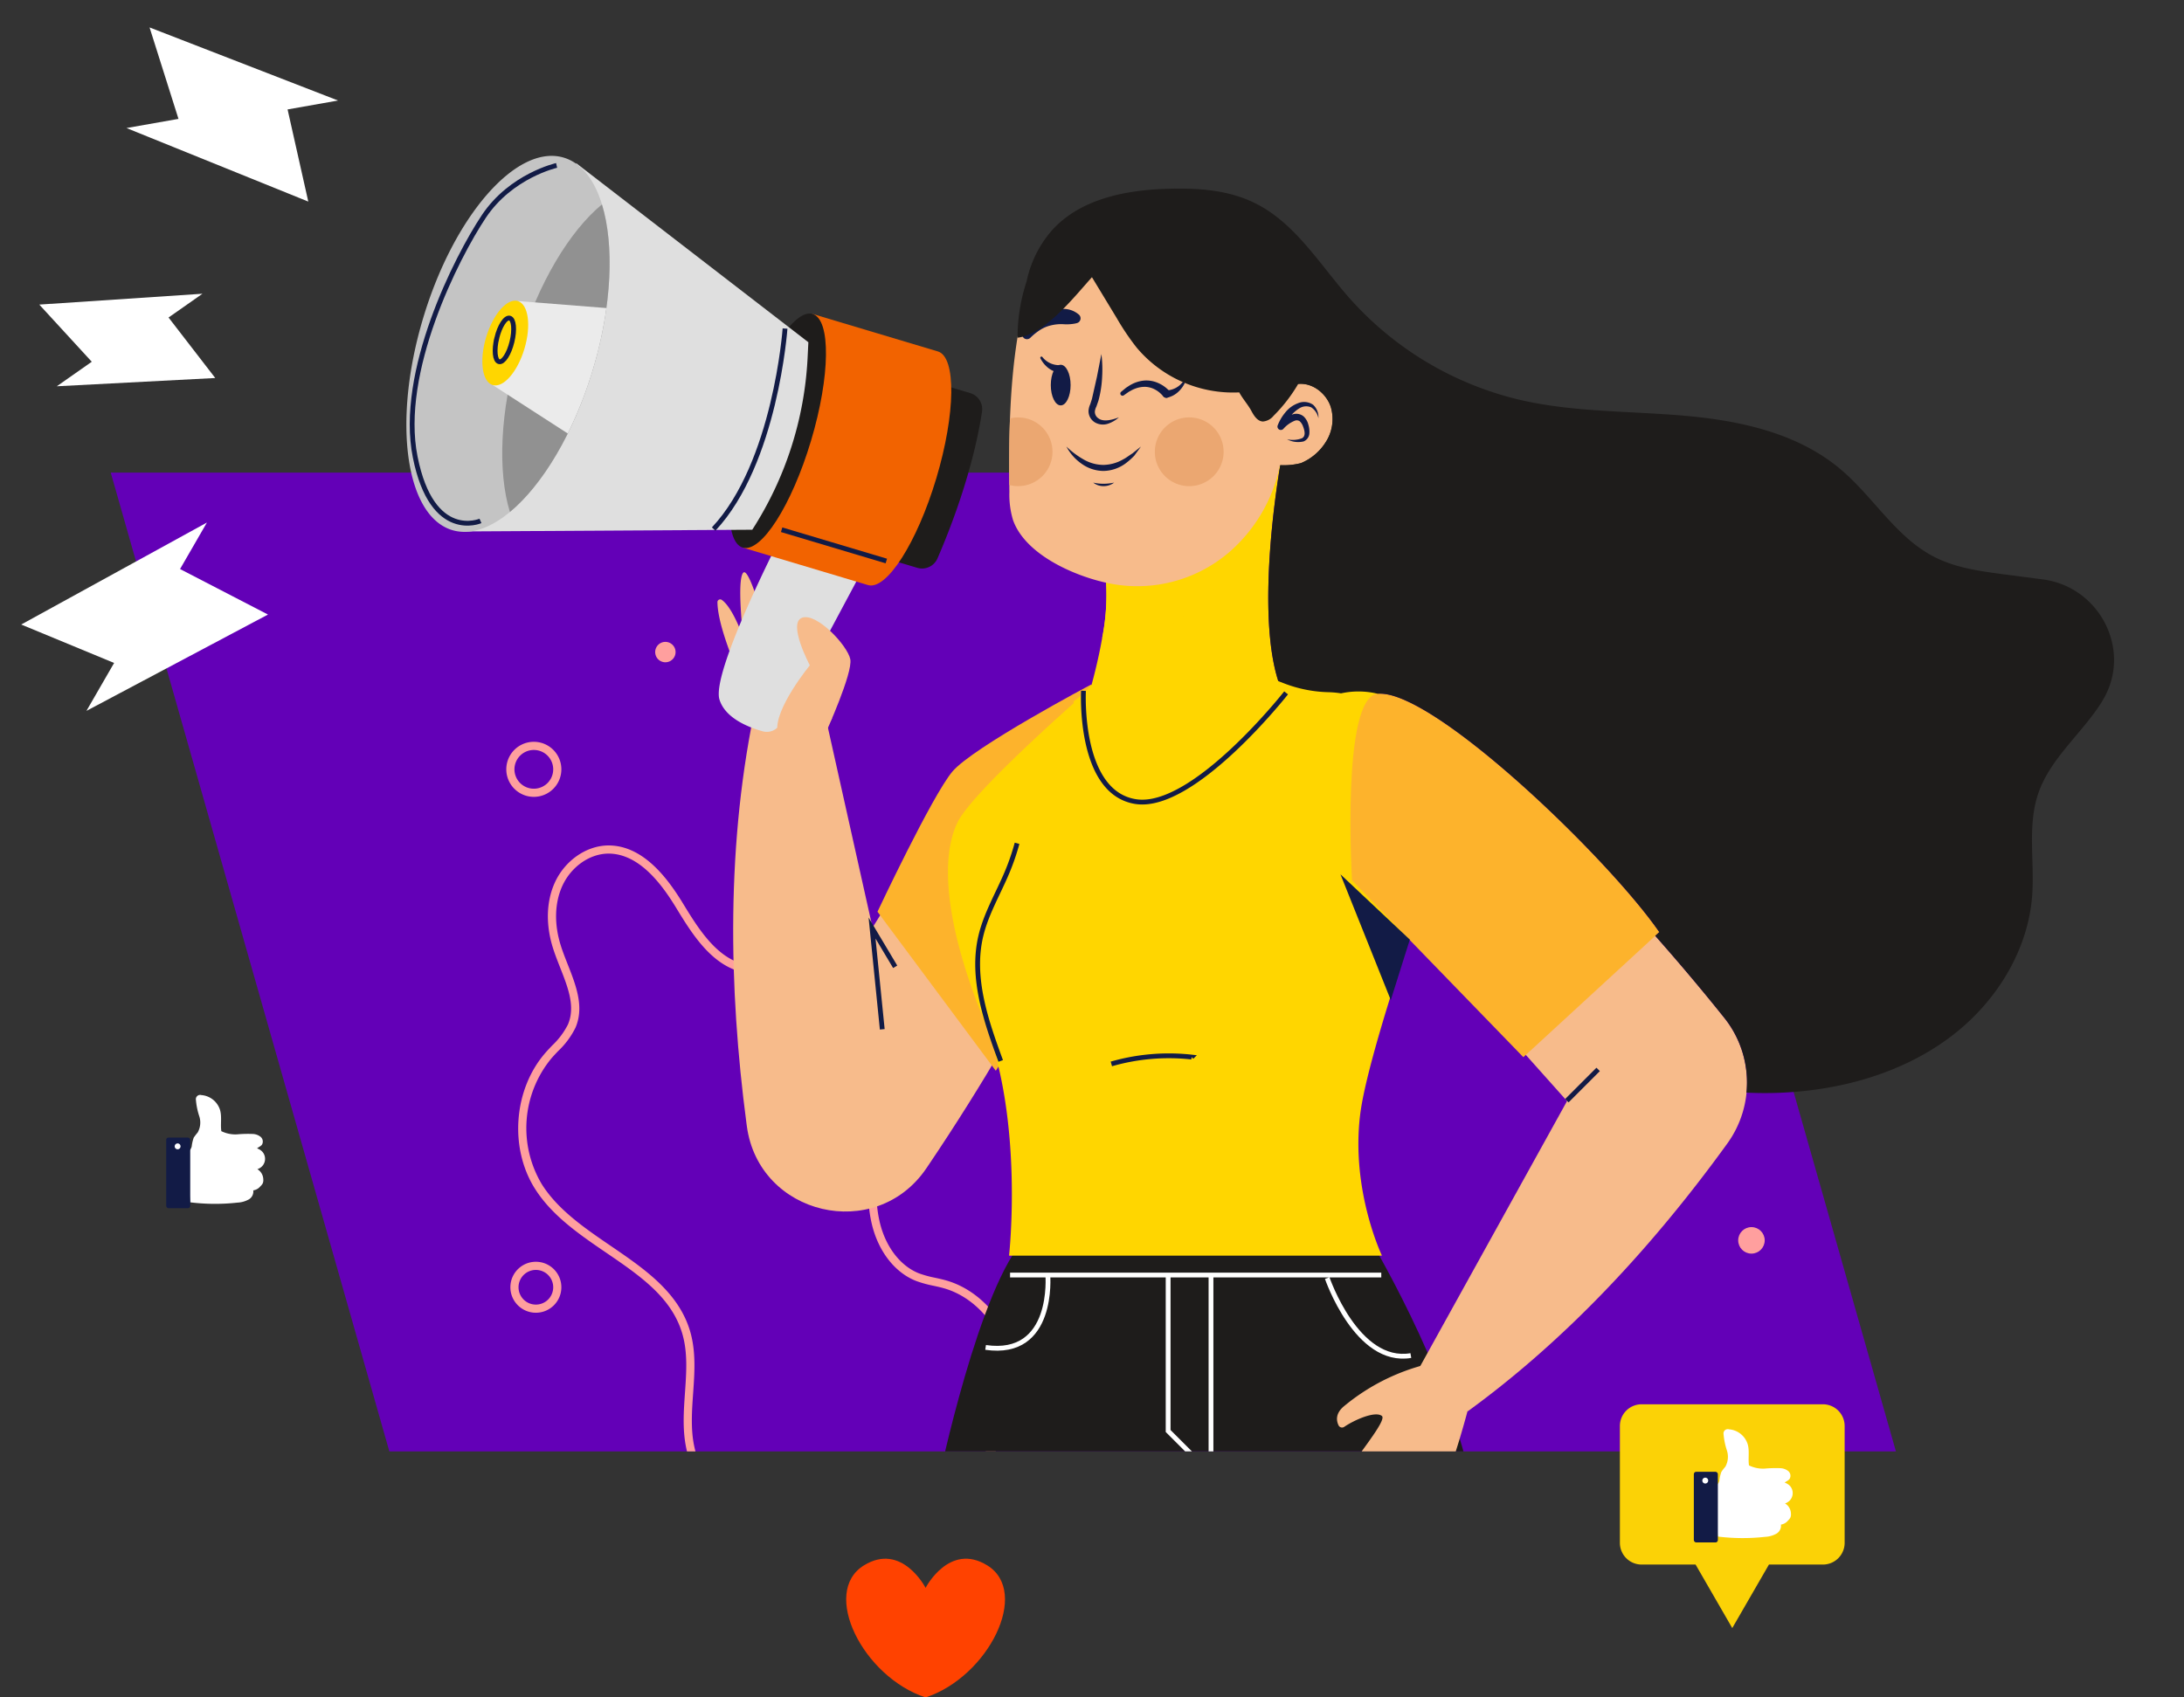 <svg xmlns="http://www.w3.org/2000/svg" xmlns:xlink="http://www.w3.org/1999/xlink" width="529.018" height="411.257" xmlns:v="https://vecta.io/nano"><rect width="100%" height="100%" fill="#333333" stroke="none"/><style><![CDATA[.B{stroke-miterlimit:10}.C{stroke-width:1.165}.D{fill:#f7bb8b}.E{fill:#1e1c1b}.F{stroke:#121b46}.G{fill:#121b46}]]></style><defs><clipPath id="A"><path d="M266.9 441.695h364.928v-46.769l69.779-144.62-42.113-118.994-407.743-9.093L266.9 391.633z" transform="translate(-251.751 -122.219)" fill="none"/></clipPath><path id="B" d="M416.093 372.281c3.81.469 7.662.492 11.478.069.925-.043 1.829-.291 2.645-.728.82-.427 1.284-1.321 1.162-2.237.692-.103 1.319-.467 1.752-1.017.212-.189.391-.411.53-.659.13-.303.181-.633.15-.961a2.96 2.96 0 0 0-1.44-2.5c.842-.249 1.502-.905 1.756-1.745s.068-1.752-.495-2.425a3.09 3.09 0 0 0-1.332-.865c.375-.335.9-.5 1.191-.911a1.49 1.49 0 0 0-.328-1.885 3.25 3.25 0 0 0-1.931-.7 29.58 29.58 0 0 0-3.812.1 7.71 7.71 0 0 1-3.773-.778c-.244-1.677.157-3.428-.292-5.062a5.15 5.15 0 0 0-4.546-3.677c-.343-.104-.715-.023-.984.214s-.396.596-.336.949a17.32 17.32 0 0 0 .814 3.968 4.93 4.93 0 0 1-.38 3.924c-.346.399-.668.818-.964 1.256-.245.687-.407 1.401-.484 2.126-.175.709-.73 1.451-1.456 1.377z"/></defs><path d="M26.829 114.513h364.927l67.483 237.137H94.312z" fill="#6300b7"/><g clip-path="url(#A)" transform="translate(79.162 32.174)"><g fill="#ff9f9e"><path d="M116.344 340.675c11.731 0 23.585-5.439 32.9-9.713 12.191-5.6 20.03-20.774 17.474-33.842-1.774-9.055-8.474-16.716-16.674-19.063-.88-.253-1.776-.449-2.671-.646a25.64 25.64 0 0 1-3.929-1.075c-4.54-1.791-8.095-6.428-9.509-12.406-1.219-5.151-.872-10.646-.536-15.961l.056-.884c.566-9.141.841-18.807-2.49-27.679-3.075-8.19-10.687-16.792-20.756-17.55-1.208-.093-2.422-.068-3.6-.044-1.6.085-3.204.015-4.791-.209-7.242-1.279-11.855-8.841-15.563-14.916-3.721-6.1-9.691-14.155-18.215-14.023-5.273.1-10.425 3.728-12.829 9.036-2.057 4.552-2.215 10.162-.439 15.8.492 1.567 1.121 3.165 1.728 4.71 1.927 4.89 3.745 9.509 1.915 13.809-.97 1.922-2.273 3.657-3.848 5.124-.568.6-1.138 1.2-1.677 1.825-7.659 8.846-8.723 22.977-2.473 32.867 4.133 6.545 10.805 11.1 17.259 15.5 8.141 5.558 15.831 10.805 18.42 19.59 1.343 4.562 1.009 9.3.658 14.314-.3 4.3-.616 8.74.231 13.054 1.711 8.721 8.249 16.407 17.065 20.05a31.85 31.85 0 0 0 12.294 2.332zm-8.11-136.911a24.63 24.63 0 0 1 1.827.059c9.2.692 16.2 8.672 19.055 16.275 3.192 8.505 2.919 17.933 2.366 26.861l-.056.884c-.346 5.458-.7 11.1.587 16.538 1.562 6.608 5.565 11.763 10.705 13.788a27.52 27.52 0 0 0 4.238 1.174c.855.187 1.71.373 2.549.614h0c7.5 2.147 13.639 9.2 15.271 17.542 2.351 12.02-5.141 26.52-16.361 31.669-12.272 5.631-29.095 13.342-43.6 7.345-8.21-3.394-14.3-10.522-15.883-18.605-.8-4.057-.494-8.365-.2-12.533.349-4.969.712-10.106-.733-15.013-2.788-9.46-11.131-15.155-19.2-20.664-6.285-4.289-12.786-8.726-16.7-14.923a26.54 26.54 0 0 1 2.3-30.521c.519-.6 1.069-1.179 1.618-1.759a19.91 19.91 0 0 0 4.232-5.709c2.147-5.044.093-10.261-1.893-15.306-.6-1.513-1.213-3.077-1.686-4.579-1.626-5.171-1.5-10.281.359-14.389 2.091-4.628 6.536-7.791 11.06-7.874 7.525-.08 13.029 7.4 16.494 13.076 3.914 6.414 8.785 14.4 16.906 15.832a26.9 26.9 0 0 0 5.174.239l1.571-.021zm-58.09-42.873a6.67 6.67 0 1 0-6.67-6.67 6.68 6.68 0 0 0 6.67 6.67zm0-11.363c1.899 0 3.611 1.143 4.337 2.897s.325 3.773-1.017 5.116-3.362 1.744-5.116 1.017-2.898-2.439-2.897-4.337a4.7 4.7 0 0 1 4.693-4.693zm29.395-23.714a2.47 2.47 0 1 0 .723-1.747 2.47 2.47 0 0 0-.723 1.747z"/><circle cx="345.083" cy="268.343" r="3.211"/><path d="M50.638 285.88c3.41 0 6.175-2.765 6.175-6.175s-2.765-6.175-6.175-6.175-6.175 2.765-6.175 6.175 2.767 6.17 6.175 6.175zm0-10.374a4.2 4.2 0 0 1 2.97 7.17 4.2 4.2 0 0 1-7.17-2.97 4.2 4.2 0 0 1 4.2-4.2z"/></g><path d="M252.288 267.437s19.1 31.619 24.7 58.955H148.211s9.881-47.427 21.078-58.626z" class="E"/><g fill="none" stroke="#fff" class="B C"><path d="M255.416 276.742h-89.914m76.821.741s7.164 21 20.255 18.773"/><path d="M203.789 276.495v38.041l10.38 10.374v-48.168m-39.527 0s1.73 20.009-15.067 17.538"/></g><path d="M104.126 137.525l15.886.478 12.176 54.557 6.513-10.456c7.088 13.9 15.776 26.824 25.131 39.291-5.3 9-11.4 18.832-18.317 29.064l-.287.424c-12.277 18.12-40.6 11.462-43.489-10.234l-.1-.741c-4.287-32.496-5.023-68.131 2.487-102.383z" class="D"/><g fill="#f28766"><path d="M113.515 114.012c.363-4.14.9-8.458 1.572-8.319 1.114.231 1.774 3.124 2.262 6.777a26.29 26.29 0 0 0-3.834 1.542zm-6.71 5.084c.066-4.447.385-13.147 1.857-13.944 1.152-.622 2.427 4.932 3.3 9.708a20.02 20.02 0 0 0-5.157 4.236z"/></g><path d="M95.728 113.209c1.055.758 2.836 2.907 5.113 8.935 0 0-1.547-13.59-.009-15.52 1.219-1.531 4.242 8.811 5.444 13.171-.752.982-1.32 2.092-1.676 3.277-.452 1.536-.597 3.147-.426 4.739-1.874 5.1 1.255 11.09 6.7 12.966a13.87 13.87 0 0 0 6.452.541 10.73 10.73 0 0 0 5.095.48c-1.307 2.293-2.806 4.472-4.482 6.511l-11.063-2.112s-12.111-22.857-12.255-32.426a.67.67 0 0 1 1.107-.562z" class="D"/><path d="M134.542 217.211l-2.47-24.537 5.6 9.387" fill="none" class="B C F"/><path d="M128.921 107.486l-19.07 35.7a3.71 3.71 0 0 1-4.277 1.82c-3.518-.979-9.091-3.205-10.466-7.695-2.05-6.692 15.161-40.037 15.161-40.037z" fill="#dfdfdf"/><path d="M149.409 61.139l6.443 1.928a4.07 4.07 0 0 1 2.854 4.508c-.875 5.843-3.461 18.586-10.783 35.536-.818 1.893-2.923 2.876-4.9 2.288l-5.709-1.708z" class="E"/><path d="M117.672 43.896l30.353 9.08c4.462 1.336 4.291 15.088-.385 30.718s-12.084 27.217-16.548 25.883l-30.352-9.08z" fill="#f26300"/><path d="M101.126 69.782c-4.676 15.629-4.849 29.381-.385 30.716s11.87-10.252 16.546-25.883 4.849-29.382.385-30.718-11.874 10.256-16.546 25.885z" class="E"/><path d="M60.417 7.369l56.227 43.375-.19 3.86a84.67 84.67 0 0 1-13.4 41.567h0l-70.079.417z" fill="#dfdfdf"/><path d="M23.309 44.983c-7.456 24.921-4.288 47.88 7.077 51.28 8.8 2.632 19.943-7.237 27.984-23.4a98.69 98.69 0 0 0 6.1-15.562c1.46-4.853 2.549-9.811 3.255-14.83C70.296 23.839 66.439 8.722 57.39 6.015 46.022 2.61 30.768 20.062 23.309 44.983z" fill="#c4c4c4"/><path d="M46.526 51.93c-4.63 15.478-5.163 30.2-2.176 39.946 7.849-6.509 15.488-19.1 20.118-34.578s5.164-30.2 2.176-39.951c-7.848 6.506-15.488 19.102-20.118 34.583z" fill="#919191"/><path d="M46.267 40.766L40.18 61.11l18.19 11.745c2.47-5.005 4.51-10.211 6.1-15.562a99.7 99.7 0 0 0 3.255-14.83z" fill="#ebebeb"/><path d="M38.583 49.551c-1.681 5.619-.967 10.8 1.6 11.562s6-3.166 7.683-8.785.967-10.8-1.6-11.562-6.002 3.167-7.683 8.785z" fill="#ffd600"/><g fill="none" class="B C F"><path d="M110.993 47.427s-2.306 32.607-17.292 48.58m41.828 7.74l-25.36-7.575M41.17 49.733c-.707 2.915-.456 5.48.56 5.727s2.415-1.918 3.122-4.835.455-5.481-.561-5.727-2.414 1.918-3.121 4.835zM55.662 7.905s-11.034 2.469-17.621 12.35-20.749 37.712-16.633 58.3 15.81 15.479 15.81 15.479"/></g><path d="M120.874 145.328s6.586-14.488 5.927-17.788-8.151-11.361-11.692-10.045 1.894 11.528 1.894 11.528-8.811 10.705-7.822 16.139 11.693.166 11.693.166z" class="D"/><path d="M185.167 133.656s-28.725 15.213-33.666 21.141-18.115 33.923-18.115 33.923l28.654 38.535s30.606-45.625 23.127-93.599z" fill="#fdb32c"/><g fill="#ffd600"><path d="M179.468 143.646a9.38 9.38 0 0 0 1.411-5.882c1.626-1.156 3.096-2.518 4.371-4.053.507-1.832 1.682-6.3 2.566-11.345.877-4.394 1.194-8.882.945-13.356v-.017c-.085-1.677-.535-3.315-1.318-4.8l43.652-24.546c-.032.146-.049.276-.081.424-.692 4.052-5.953 35.853-.556 52.722 3.883 1.735 8.075 2.673 12.328 2.758a22.41 22.41 0 0 1 14.609 5.807c4.247 3.989 8.012 10.7 8.08 21.892-4 .5-7.988 1.284-11.97 2l-35.737 6.4c-15.389 2.551-31.179 3.105-46.745 4.835.677-11.602 2.955-23.63 8.445-32.839z"/><path d="M187.816 122.362c23.732 3 35.753-25.345 36.193-26.4a28 28 0 0 1-16.94 12.152 46.5 46.5 0 0 1-18.161.928c-.049-.017-.1-.017-.148-.032a53.15 53.15 0 0 1-.944 13.352zm43.721 10.039s-27.994 30.959-36.228 26.018-10.31-23.82-10.31-23.82-28.225 24.48-32.177 32.383-3.624 23.384 6.257 47.758 6.175 57.308 6.175 57.308h90.327s-7.576-15.808-5.27-34.252 24.043-77.4 24.043-77.4 4.281-27.008-42.817-27.995z"/><g class="B C F"><path d="M232.364 135.694s-22.4 28.49-36.4 26.349-12.679-26.844-12.679-26.844m-16.091 36.944a56.4 56.4 0 0 1-2.385 6.954c-2.167 5.188-5.127 10.1-6.407 15.571-2.357 10.079 1.262 20.489 4.83 30.206m46.242-.941a50.3 50.3 0 0 0-19.438 1.664"/></g></g><g class="D"><path d="M283.714 215.891l5.541-5.158 25.671-23.746q3.513 3.816 7.12 7.88a495.27 495.27 0 0 1 16.482 19.6c7.041 8.835 7.325 21.281.694 30.428-4.384 6.062-9.011 12.079-13.885 17.981-14.187 17.2-30.458 33.423-48.962 46.877l-11.534-10.917 35.574-64.241-16.701-18.704z"/><path d="M277.15 306.479s-6.124 25.133-12.371 32.383c-.165.215-.442.31-.704.241s-.457-.287-.496-.555c-.285-1.267-.19-4.057 2.11-10.076 0 0-7.868 11.189-10.3 11.609s5.551-15.215 5.551-15.215-10.179 11.634-12.379 11.119 7.517-15.006 7.517-15.006-11.185 11.38-11.964 10.332c-1.942-2.608 13.332-19.017 11.438-20.439-1.676-1.258-6.718 1.024-9.086 2.636-.226.165-.514.22-.785.151s-.497-.257-.615-.511c-.526-1.077-.855-2.932 1.523-4.79a50.6 50.6 0 0 1 23.695-10.8z"/></g><path fill="none" d="M307.948 226.926l-7.575 7.575" class="B C F"/><path d="M322.768 193.66l-32.936 30.3-41.5-42.816s-2.69-44.433 6.212-45.241c13.224-1.197 55.709 39.639 68.224 57.757z" fill="#fdb32c"/><path d="M262.333 195.472l-16.8-15.809 12.186 30.466z" class="G"/><path d="M165.483 69.205c.489-12.868 2.052-26.11 6.482-37.5 5.7-14.66 32.577-20.36 51.309-4.072 8.706 7.566 10.539 21.283 10.022 33.806a6.7 6.7 0 0 1 1.123-.458c3.814-.951 7.644 1.923 8.785 5.509a10.32 10.32 0 0 1-1.336 8.6 12.99 12.99 0 0 1-5.905 4.934 16.65 16.65 0 0 1-5.081.5c-1.677 8.271-6.068 15.746-12.478 21.236a34.2 34.2 0 0 1-29.107 7.362c-8.112-1.677-20.1-6.872-23.081-15.295a21.3 21.3 0 0 1-.879-6.889c-.017-.538-.017-1.075-.017-1.613-.049-5.191-.049-10.63.163-16.12z" class="D"/><g fill="#eba771"><path d="M165.32 85.331c3.124.828 6.446-.227 8.519-2.706s2.524-5.935 1.155-8.864-4.308-4.8-7.541-4.8a7.88 7.88 0 0 0-1.971.244c-.212 5.49-.212 10.929-.163 16.126zm51.907-8.052a8.33 8.33 0 1 1-8.327-8.327 8.33 8.33 0 0 1 8.327 8.327z"/></g><g class="G"><path d="M180.165 61.123c0 2.72-1.075 4.923-2.4 4.923s-2.4-2.2-2.4-4.923 1.077-4.923 2.4-4.923 2.4 2.205 2.4 4.923z"/><path d="M172.85 54.643a7.08 7.08 0 0 0 1.627 2.1 5.71 5.71 0 0 0 2.517 1.3l.041.01a.89.89 0 1 0 .4-1.735.85.85 0 0 0-.234-.022 5.2 5.2 0 0 1-3.858-1.954l-.017-.02c-.095-.112-.258-.134-.379-.052s-.162.242-.094.371zm34.419 5.815a5.2 5.2 0 0 1-3.858 1.954.89.89 0 1 0-.07 1.779c.077.002.154-.005.229-.022l.046-.01c.935-.214 1.801-.662 2.517-1.3a7.04 7.04 0 0 0 1.626-2.1c.065-.129.023-.286-.097-.367s-.281-.059-.376.05z"/><path d="M204.066 62.536a8.04 8.04 0 0 0-2.754-1.94 7.05 7.05 0 0 0-3.268-.573c-1.084.094-2.139.405-3.1.916-.478.232-.894.553-1.34.826l-1.194.982c-.228.18-.271.509-.096.74s.504.28.739.11l.053-.036 1.162-.816c.416-.209.807-.47 1.235-.634a6.68 6.68 0 0 1 2.593-.565 5.41 5.41 0 0 1 2.476.634 6.32 6.32 0 0 1 1.954 1.591l.049.061a.99.99 0 0 0 1.694-.258.99.99 0 0 0-.149-.978c-.023-.021-.037-.041-.054-.06zm-24.92 13.484a11.77 11.77 0 0 0 3.626 4.123 9.19 9.19 0 0 0 5.383 1.786 9.32 9.32 0 0 0 5.359-1.849 17.5 17.5 0 0 0 2.076-1.847l1.615-2.213-2.1 1.684c-.756.46-1.433 1.026-2.2 1.411a9.94 9.94 0 0 1-4.756 1.352 9.69 9.69 0 0 1-4.776-1.289c-1.538-.868-2.958-1.93-4.227-3.158zm6.497 8.731a3.95 3.95 0 0 0 2.532.857c.916.002 1.807-.299 2.534-.857a13.02 13.02 0 0 1-2.536.283 10.96 10.96 0 0 1-2.53-.283zm8.543-40.705a5.71 5.71 0 0 1 3.728-1.379 11.48 11.48 0 0 1 3.969.563 9.7 9.7 0 0 1 3.494 2c.984.857 1.794 1.896 2.385 3.059a1.15 1.15 0 0 1-1.784 1.408l-.1-.09c-.722-.712-1.518-1.344-2.374-1.886a8.32 8.32 0 0 0-2.622-1.077 10.16 10.16 0 0 0-2.842-.275 10.9 10.9 0 0 1-3.036-.176l-.305-.075a1.21 1.21 0 0 1-.883-.881c-.108-.434.034-.894.369-1.192zm-12.022 0a5.7 5.7 0 0 0-3.726-1.379 11.48 11.48 0 0 0-3.969.563 9.7 9.7 0 0 0-3.5 2 10.14 10.14 0 0 0-2.379 3.059 1.15 1.15 0 0 0 1.784 1.408l.1-.09a14.2 14.2 0 0 1 2.376-1.886 8.3 8.3 0 0 1 2.622-1.077 10.14 10.14 0 0 1 2.841-.275 10.91 10.91 0 0 0 3.038-.176l.3-.075a1.2 1.2 0 0 0 .514-2.073zm5.459 9.556l-1.082 5.522-1.209 5.361-.409 1.27a4.55 4.55 0 0 0-.417 1.589 3.2 3.2 0 0 0 1.727 2.921 3.88 3.88 0 0 0 3.139.168c.915-.334 1.759-.838 2.486-1.487-1.727.648-3.743 1.155-4.959.237a1.9 1.9 0 0 1-.853-1.755c.06-.382.182-.752.361-1.094l.487-1.391a26.18 26.18 0 0 0 .9-5.665 30.1 30.1 0 0 0-.171-5.676zm52.569 15.553a4.1 4.1 0 0 0-1.282-3.258 3.82 3.82 0 0 0-3.716-.358 7 7 0 0 0-3 2.188 11.21 11.21 0 0 0-1.864 3.144.82.82 0 0 0 1.345.884l.054-.054a7.24 7.24 0 0 1 2.758-1.95 1.28 1.28 0 0 1 1.158.127c.378.35.662.789.826 1.277.421 1.08.673 2.342-.248 2.843a6.17 6.17 0 0 1-3.645.249 5.73 5.73 0 0 0 4 .538 2.26 2.26 0 0 0 1.414-1.888 5.86 5.86 0 0 0-.234-2.179 4.1 4.1 0 0 0-1.165-2.013 2.76 2.76 0 0 0-2.519-.519 7.91 7.91 0 0 0-3.589 2.415l1.4.828a8.8 8.8 0 0 1 3.78-4.73 3.09 3.09 0 0 1 2.8-.17 4.1 4.1 0 0 1 1.727 2.626z"/></g><path d="M169.516 35.975a27.1 27.1 0 0 1 6.262-12.486c6.976-7.627 18.122-9.7 28.437-9.94 6.955-.178 14.109.336 20.374 3.38 9.881 4.762 15.829 14.86 23.081 23.081a79.56 79.56 0 0 0 41.538 24.741c13.063 3 26.639 2.629 40.017 3.833 13.359 1.187 27.172 4.269 37.427 12.925 7.985 6.718 13.458 16.539 22.765 21.263 5.157 2.647 11.048 3.438 16.818 4.209l9.445 1.225c13.894 1.838 21.758 17.37 14.447 29.346-.039.08-.1.158-.139.258-4.8 7.707-12.528 13.693-15.452 22.309-2.668 7.885-.831 16.521-1.464 24.821-1.028 13.042-8.438 25.136-18.693 33.259s-23.14 12.489-36.143 13.912a89.49 89.49 0 0 1-14.367.434 25.03 25.03 0 0 0-5.336-18.081c-5.534-6.916-11.066-13.458-16.482-19.6-.087-.105-.179-.205-.276-.3l.989-.909c-12.51-18.1-55-58.948-68.217-57.742-2.912-.704-5.946-.738-8.874-.1a23.01 23.01 0 0 0-2.885-.276c-4.251-.083-8.443-1.01-12.332-2.727-5.236-16.363-.455-46.737.5-52.289a16.6 16.6 0 0 0 5.018-.494c2.418-1.012 4.472-2.735 5.89-4.94a10.29 10.29 0 0 0 1.343-8.6c-1.058-3.3-4.413-5.977-7.924-5.624a37.6 37.6 0 0 1-5.958 7.707 3.7 3.7 0 0 1-2.591 1.381c-1.313-.07-2.152-1.381-2.768-2.541-.79-1.489-2.162-3.024-2.953-4.515a30.51 30.51 0 0 1-24.873-10.882c-1.776-2.264-3.386-4.654-4.818-7.15l-5.989-9.876c-4.433 4.942-11.426 13.868-18.017 14.66-.001-4.646.742-9.261 2.2-13.672z" class="E"/></g><path d="M239.131 379.26c-9.175-5.655-14.895 5.381-14.93 5.448-.035-.067-5.754-11.1-14.931-5.448-10.541 6.5-.238 27.016 14.928 32h0c15.172-4.985 25.474-25.504 14.933-32z" fill="#ff4200"/><path d="M441.553 340.232H397.64c-1.396 0-2.734.554-3.722 1.541s-1.541 2.326-1.541 3.722v28.308a5.26 5.26 0 0 0 5.263 5.261h13.072l4.129 7.151 4.756 8.239 4.756-8.239 4.129-7.151h13.072a5.26 5.26 0 0 0 5.263-5.261v-28.308c0-1.396-.555-2.735-1.542-3.722s-2.326-1.541-3.722-1.541z" fill="#fbd206"/><use xlink:href="#B" fill="#fff"/><rect width="5.823" height="17.115" rx=".568" x="410.288" y="356.589" class="G"/><g fill="#fff"><path d="M413.767 358.72a.71.71 0 0 1-1.42-.001.71.71 0 0 1 1.212-.501.71.71 0 0 1 .208.503z"/><use xlink:href="#B" x="-370.033" y="-80.98"/></g><rect width="5.823" height="17.115" rx=".568" x="40.255" y="275.609" class="G"/><path d="M43.734 277.74a.71.71 0 1 1-.208-.502.71.71 0 0 1 .208.503zM30.638 31.023l44.036 17.818-5.014-22.327 12.227-2.16-45.659-17.71 7.004 22.158zM13.759 93.587l38.38-2.002-11.313-14.657 8.224-5.764-39.536 2.631 12.714 13.852zm7.178 78.647l43.972-23.34-21.295-11.025 6.504-11.264-44.98 24.708 22.502 9.311z" fill="#fff"/></svg>